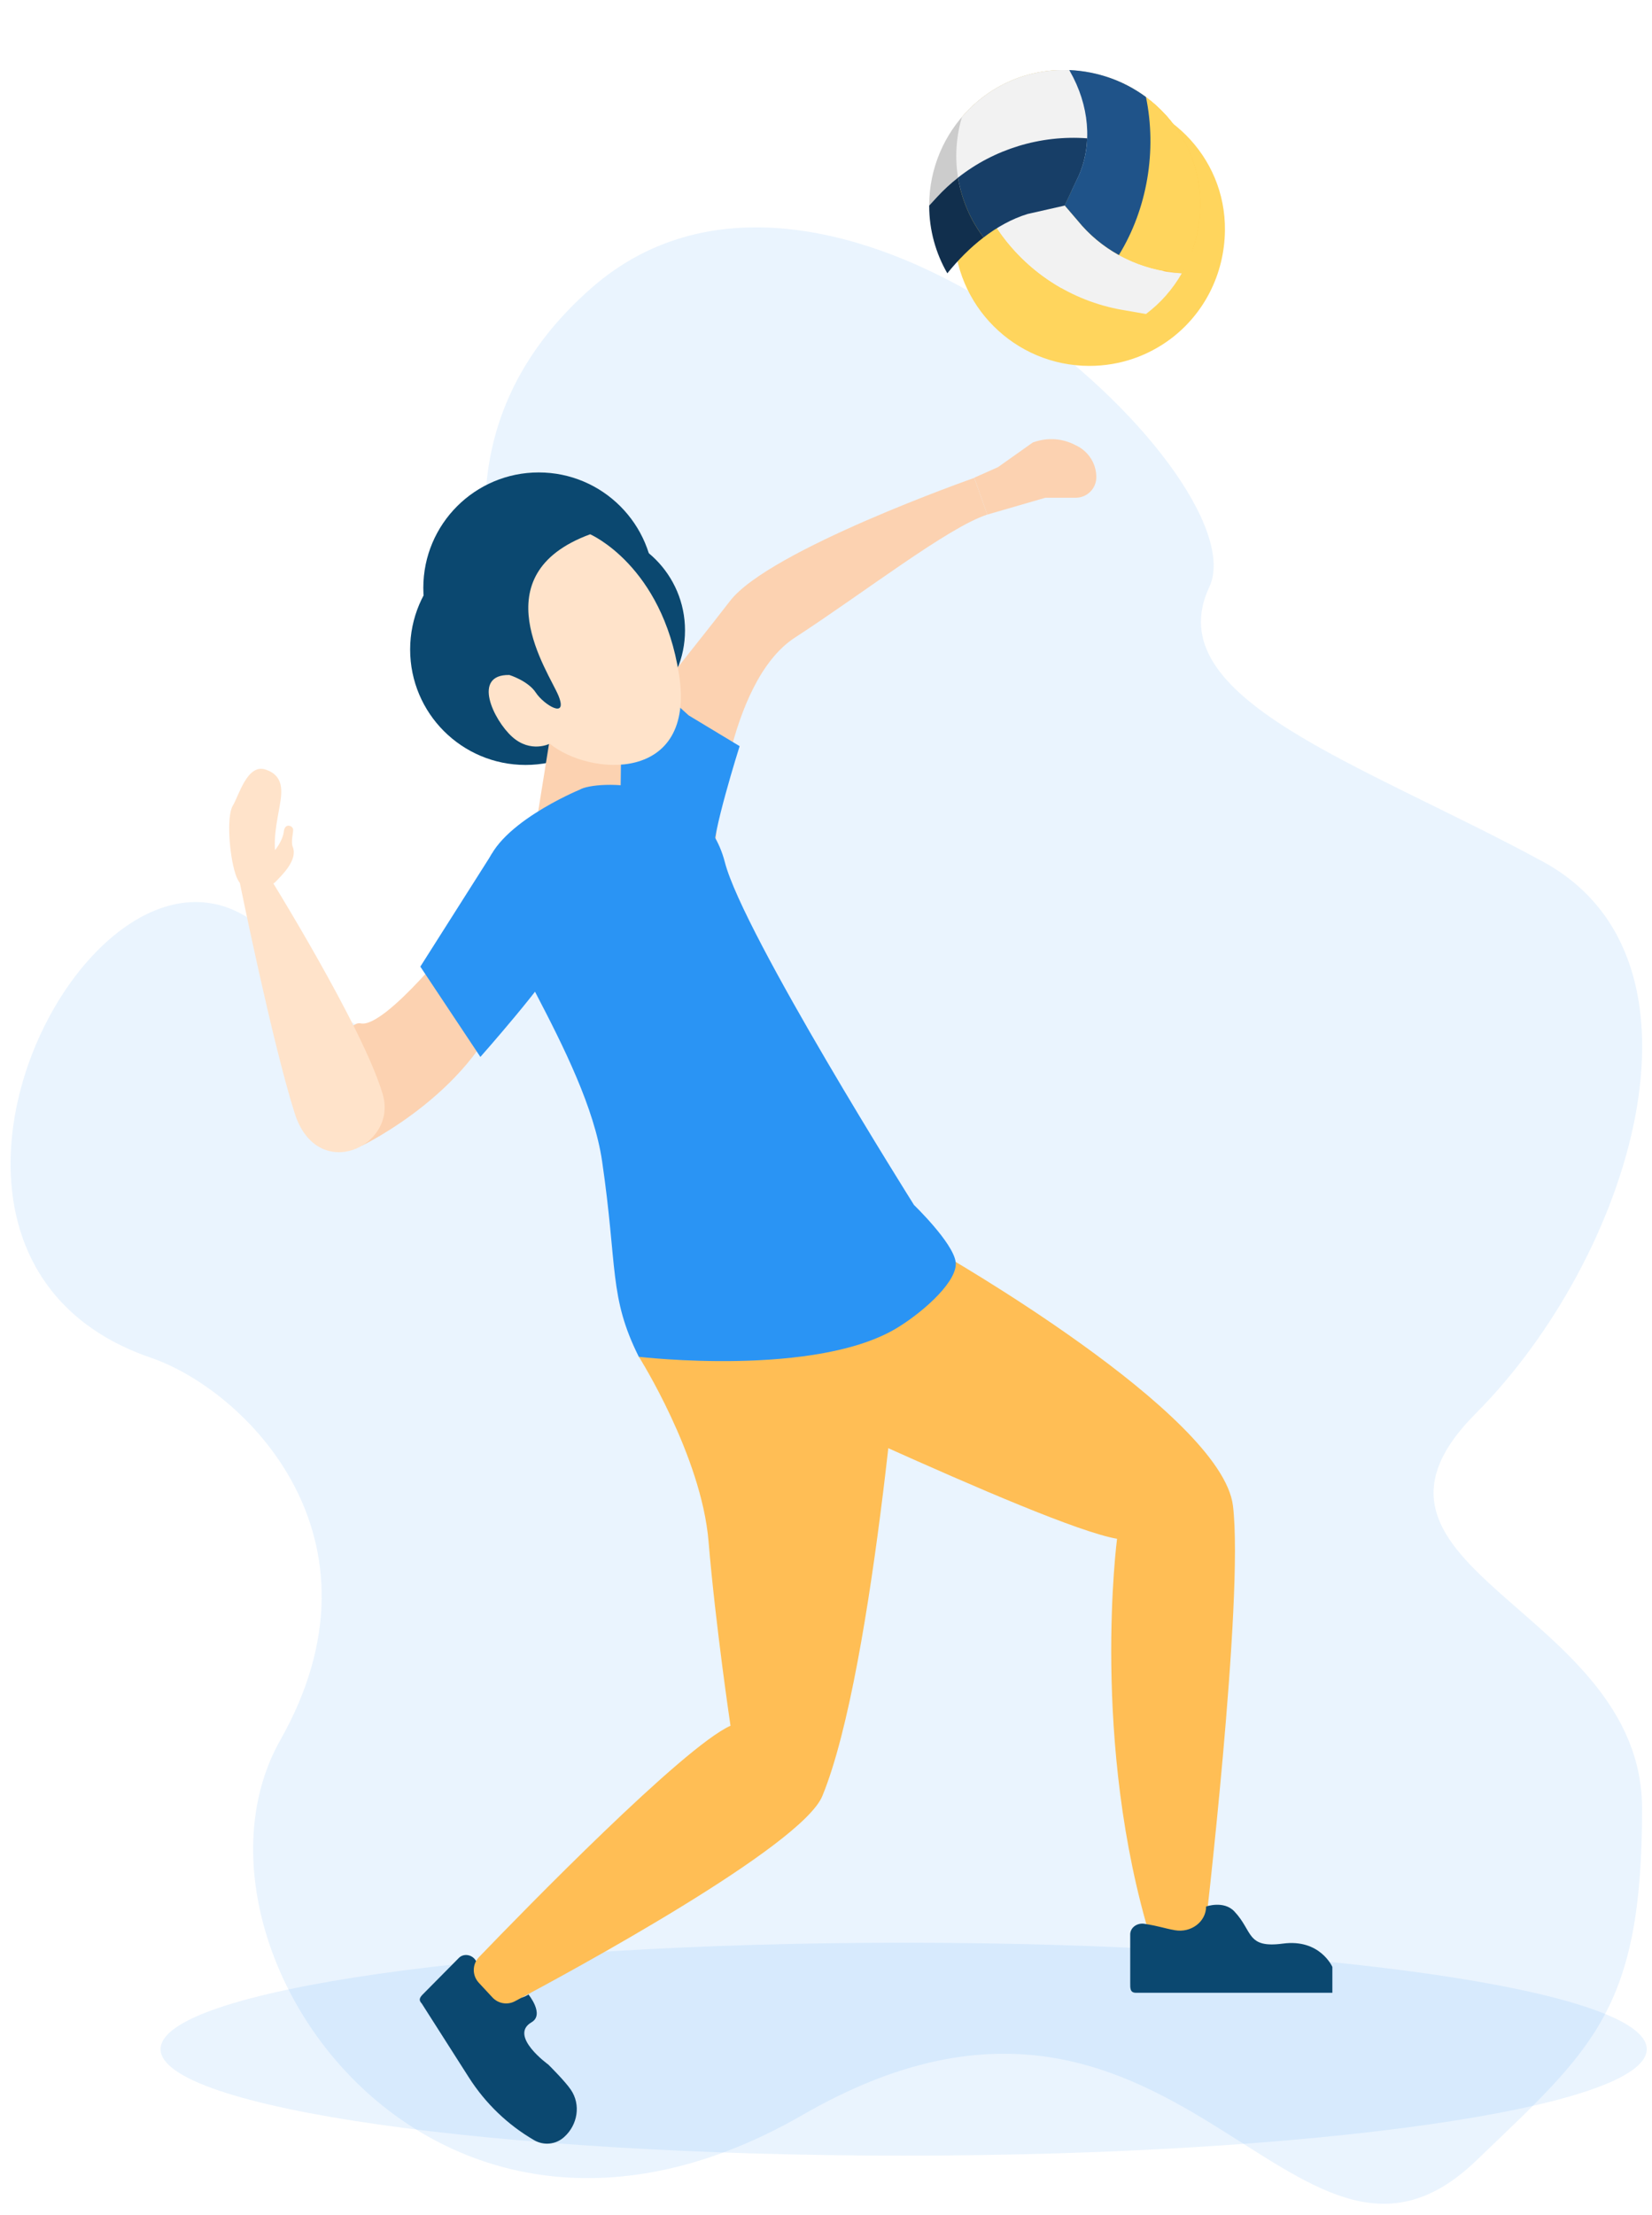 <svg width="144" height="193" viewBox="0 0 144 193" fill="none" xmlns="http://www.w3.org/2000/svg">
<path opacity="0.1" d="M143.136 157.613C143.136 140.084 115.163 136.72 128.621 123.188C142.08 109.675 150.317 83.689 134.486 75.082C118.638 66.476 100.846 60.863 105.409 51.16C109.972 41.457 72.505 6.679 51.529 25.118C30.552 43.557 51.728 69.487 52.646 71.551C53.565 73.596 39.448 103.838 25.346 83.707C11.245 63.577 -14.402 108.875 13.158 118.318C21.35 121.125 34.426 133.969 24.428 151.646C14.429 169.323 37.412 203.06 69.979 184.287C102.546 165.513 112.636 203.655 128.652 188.302C138.865 178.506 143.136 175.141 143.136 157.613Z" fill="#2A94F4"/>
<path opacity="0.1" d="M78.77 187.844C114.542 187.844 143.542 183.691 143.542 178.567C143.542 173.443 114.542 169.29 78.77 169.29C42.997 169.29 13.997 173.443 13.997 178.567C13.997 183.691 42.997 187.844 78.77 187.844Z" fill="#2A94F4"/>
<path d="M45.809 66.658C51.364 66.658 55.867 62.155 55.867 56.6C55.867 51.045 51.364 46.542 45.809 46.542C40.254 46.542 35.751 51.045 35.751 56.6C35.751 62.155 40.254 66.658 45.809 66.658Z" fill="#0B4870"/>
<path d="M46.957 61.285C52.512 61.285 57.015 56.782 57.015 51.227C57.015 45.672 52.512 41.169 46.957 41.169C41.402 41.169 36.899 45.672 36.899 51.227C36.899 56.782 41.402 61.285 46.957 61.285Z" fill="#0B4870"/>
<path d="M50.968 63.673C55.796 63.673 59.71 59.759 59.71 54.932C59.71 50.104 55.796 46.19 50.968 46.19C46.141 46.19 42.227 50.104 42.227 54.932C42.227 59.759 46.141 63.673 50.968 63.673Z" fill="#0B4870"/>
<path d="M62.404 73.119C62.404 73.119 63.261 59.478 69.293 55.559C75.325 51.64 82.643 45.945 86.057 44.843L84.924 41.643C84.924 41.643 67.043 47.92 63.629 52.375C60.215 56.83 50.188 69.108 50.509 69.49C50.846 69.873 62.404 73.119 62.404 73.119Z" fill="#FCD2B1"/>
<path d="M60.031 62.341L64.471 65.02C64.471 65.02 61.929 73.057 62.251 74.374L52.943 68.357L53.8 63.244L57.337 59.907L60.031 62.341Z" fill="#2A94F4"/>
<path d="M31.587 99.817C31.587 99.817 41.768 94.919 44.171 86.422L40.191 81.217C40.191 81.217 33.608 89.622 31.449 89.178C29.291 88.734 27.392 99.603 31.587 99.817Z" fill="#FCD2B1"/>
<path d="M39.992 170.622L37.037 173.607C36.685 173.959 36.394 174.204 36.761 174.587L40.88 181.047C42.319 183.297 44.263 185.165 46.559 186.497C47.401 186.987 48.458 186.88 49.177 186.222C50.356 185.165 50.647 183.405 49.759 182.103C49.269 181.369 47.799 179.914 47.799 179.914C47.799 179.914 44.309 177.404 46.33 176.225C47.493 175.551 46.069 173.806 46.069 173.806L46.36 173.561C45.426 174.495 43.819 174.28 42.977 173.117C42.41 172.321 42.273 171.923 41.446 170.805C41.109 170.3 40.39 170.208 39.992 170.622Z" fill="#0B4870"/>
<path d="M60.154 118.617C61.547 118.602 90.695 132.916 97.37 134.094C97.37 134.094 95.043 151.838 100.355 169.137L104.979 168.8C104.979 168.8 108.454 139.284 107.474 131.216C106.494 123.148 81.77 109.064 81.77 109.064L60.154 118.617Z" fill="#FFBE55"/>
<path d="M78.769 112.249C78.769 112.249 76.32 145.24 71.681 156.507C69.875 160.885 49.881 171.739 44.89 174.388C44.232 174.74 43.421 174.602 42.916 174.051L41.737 172.78C41.14 172.137 41.155 171.158 41.767 170.53C45.732 166.412 59.572 152.22 63.675 150.383C63.675 150.383 62.389 141.78 61.761 134.309C61.133 126.838 55.699 118.25 55.699 118.25C55.699 118.25 48.121 95.179 78.769 112.249Z" fill="#FFBE55"/>
<path d="M54.152 64.637L54.076 70.409C54.045 72.613 52.254 74.389 50.05 74.389C48.09 74.389 46.605 72.644 46.911 70.715L47.891 64.607L54.152 64.637Z" fill="#FCD2B1"/>
<path d="M50.525 68.817C50.525 68.817 42.855 71.97 42.319 75.905C41.798 79.839 51.121 91.887 52.484 101.195C53.846 110.503 53.066 112.983 55.684 118.234C55.684 118.234 71.284 120.071 78.356 115.616C80.745 114.116 83.515 111.544 83.301 109.967C83.072 108.283 79.673 105.007 79.673 105.007C79.673 105.007 64.793 81.385 63.185 75.139C61.256 67.653 51.902 67.975 50.525 68.817Z" fill="#2A94F4"/>
<path d="M98.518 168.57V172.765C98.518 173.255 98.488 173.653 99.024 173.653H116.139V171.402C116.139 171.402 115.067 168.938 111.837 169.366C108.622 169.795 109.235 168.295 107.597 166.565C106.678 165.585 105.132 166.136 105.132 166.136C105.132 167.453 103.831 168.448 102.422 168.203C101.458 168.034 101.09 167.851 99.713 167.636C99.085 167.56 98.518 167.989 98.518 168.57Z" fill="#0B4870"/>
<path d="M51.443 46.558C51.443 46.558 57.704 49.267 59.189 58.774C60.674 68.281 51.412 67.653 47.922 64.806C47.922 64.806 46.253 65.663 44.63 64.194C43.008 62.724 41.125 58.759 44.401 58.82C44.401 58.82 46.039 59.325 46.712 60.366C47.401 61.407 49.529 62.724 48.687 60.642C47.845 58.56 41.813 50.094 51.443 46.558ZM23.131 75.851C23.131 75.851 31.633 89.453 33.363 95.363C34.695 99.879 27.668 103.186 25.693 97.031C23.734 90.877 20.901 76.915 20.901 76.915L23.131 75.851Z" fill="#FFE3CA"/>
<path d="M21.911 77.077C21.911 77.077 21.069 77.857 20.518 76.143C19.967 74.428 19.753 71.091 20.288 70.218C20.824 69.346 21.544 66.513 23.166 67.065C24.789 67.616 24.59 69.009 24.376 70.249C24.162 71.504 23.672 73.586 24.162 75.087C24.651 76.602 21.911 77.077 21.911 77.077Z" fill="#FFE3CA"/>
<path d="M23.391 76.95C23.574 77.072 23.819 77.042 23.972 76.889C24.569 76.276 25.978 74.944 25.518 73.796C25.335 73.337 25.58 72.572 25.549 72.265C25.518 71.959 24.83 71.668 24.738 72.464C24.646 73.245 24.018 74.133 23.574 74.485C23.207 74.776 22.702 75.817 22.702 75.817C22.702 75.817 22.166 76.077 23.391 76.95Z" fill="#FFE3CA"/>
<path d="M84.924 41.628L86.99 40.709L90.037 38.551L90.144 38.52C91.338 38.107 92.64 38.199 93.757 38.796L93.941 38.888C94.936 39.423 95.564 40.449 95.564 41.582C95.564 42.562 94.767 43.373 93.772 43.373H91.124L86.057 44.843L84.924 41.628Z" fill="#FCD2B1"/>
<path d="M42.885 74.389L36.639 84.233L41.874 92.102C41.874 92.102 47.845 85.35 48.365 83.85C48.886 82.319 49.008 72.675 42.885 74.389Z" fill="#2A94F4"/>
<g clip-path="url(#clip0_910_9982)">
<g filter="url(#filter0_d_910_9982)">
<path d="M104.614 17.915C104.57 21.779 102.758 25.209 99.89 27.364C97.916 28.846 95.463 29.725 92.804 29.725C86.281 29.725 80.994 24.438 80.994 17.915C80.994 11.393 86.282 6.025 92.804 6.105C99.435 6.188 104.687 11.448 104.614 17.915Z" fill="#FFD55D"/>
</g>
<path d="M92.804 6.105C89.224 6.061 86.018 7.661 83.853 10.19C83.531 11.268 83.356 12.407 83.356 13.585C83.356 20.107 88.644 25.395 95.166 25.395C97.825 25.395 100.278 24.516 102.252 23.033C102.932 22.523 103.55 21.939 104.101 21.296C104.422 20.225 104.601 19.09 104.614 17.915C104.687 11.448 99.435 6.188 92.804 6.105Z" fill="#FFD55D"/>
<path d="M104.614 17.915C104.658 14.054 102.803 10.625 99.891 8.469C100.856 13.132 100.012 18.204 97.528 22.245L98.235 24.988L101.657 25.719C103.482 23.637 104.58 20.907 104.614 17.915Z" fill="#FFC239"/>
<path d="M96.541 6.733V24.632H99.324C100.379 24.235 101.365 23.699 102.252 23.033C102.931 22.523 103.549 21.939 104.101 21.296C104.421 20.225 104.601 19.09 104.614 17.915C104.672 12.726 101.301 8.317 96.541 6.733Z" fill="#FFD55D"/>
<path d="M96.541 6.733L97.527 22.244C98.315 22.835 102.054 23.819 103.038 23.819C103.826 22.638 103.849 22.138 104.101 21.296C104.421 20.225 104.601 19.09 104.614 17.915C104.672 12.726 101.301 8.317 96.541 6.733Z" fill="#FFD55D"/>
<path d="M99.875 8.459C97.911 7.01 95.47 6.138 92.804 6.106C86.282 6.025 80.994 11.393 80.994 17.915L81.683 17.166C84.976 13.581 89.817 11.694 94.766 12.053C94.766 12.053 97.841 10.062 99.916 8.675L99.875 8.459Z" fill="#CCCCCC"/>
<path d="M95.912 6.541C94.923 6.271 93.882 6.119 92.804 6.106C89.224 6.061 86.018 7.661 83.853 10.19C83.531 11.268 83.356 12.407 83.356 13.585C83.356 14.626 83.492 15.634 83.745 16.596H95.912V6.541Z" fill="#F2F2F2"/>
<path d="M103.018 23.819C99.434 23.612 96.149 21.971 93.932 19.231L92.804 17.915L89.047 17.778L86.899 19.883C89.412 23.654 93.363 26.228 97.827 27.005L99.89 27.363C101.162 26.409 102.224 25.202 103.018 23.819Z" fill="#F2F2F2"/>
<path d="M93.932 19.231L92.804 17.915L89.047 17.778L86.899 19.884C88.346 22.053 90.269 23.824 92.492 25.087C93.351 25.286 94.246 25.395 95.166 25.395C97.451 25.395 99.582 24.742 101.39 23.619C98.45 23.077 95.808 21.55 93.932 19.231Z" fill="#F2F2F2"/>
<path d="M94.765 12.053C90.666 11.755 86.643 13.004 83.51 15.478C83.822 17.413 84.603 19.191 85.735 20.691C86.909 19.792 88.195 19.072 89.559 18.65L92.805 17.915L93.806 15.787C94.399 14.649 94.717 13.375 94.765 12.053Z" fill="#173E67"/>
<path d="M81.683 17.166L80.994 17.915C80.994 20.066 81.572 22.081 82.576 23.817C83.496 22.672 84.559 21.591 85.734 20.692C84.602 19.192 83.821 17.414 83.509 15.478C82.861 15.99 82.248 16.551 81.683 17.166Z" fill="#112F4D"/>
<path d="M83.51 15.479L83.511 15.477L83.51 15.479Z" fill="#FFC239"/>
<path d="M97.53 22.225C100.012 18.186 100.854 13.115 99.89 8.453C98.023 7.071 95.721 6.216 93.206 6.104L93.561 6.766C95.085 9.779 95.177 13.139 93.805 15.771L92.804 17.899L93.932 19.215C94.936 20.456 96.16 21.467 97.53 22.225Z" fill="#1F5389"/>
</g>
<defs>
<filter id="filter0_d_910_9982" x="78.834" y="3.944" width="32.26" height="32.26" filterUnits="userSpaceOnUse" color-interpolation-filters="sRGB">
<feFlood flood-opacity="0" result="BackgroundImageFix"/>
<feColorMatrix in="SourceAlpha" type="matrix" values="0 0 0 0 0 0 0 0 0 0 0 0 0 0 0 0 0 0 127 0" result="hardAlpha"/>
<feOffset dx="2.16" dy="2.16"/>
<feGaussianBlur stdDeviation="2.16"/>
<feComposite in2="hardAlpha" operator="out"/>
<feColorMatrix type="matrix" values="0 0 0 0 0.562 0 0 0 0 0.562 0 0 0 0 0.562 0 0 0 0.1 0"/>
<feBlend mode="normal" in2="BackgroundImageFix" result="effect1_dropShadow_910_9982"/>
<feBlend mode="normal" in="SourceGraphic" in2="effect1_dropShadow_910_9982" result="shape"/>
</filter>
<clipPath id="clip0_910_9982">
<rect width="34.56" height="34.56" fill="white" transform="translate(75.523 0.634)"/>
</clipPath>
</defs>
</svg>
